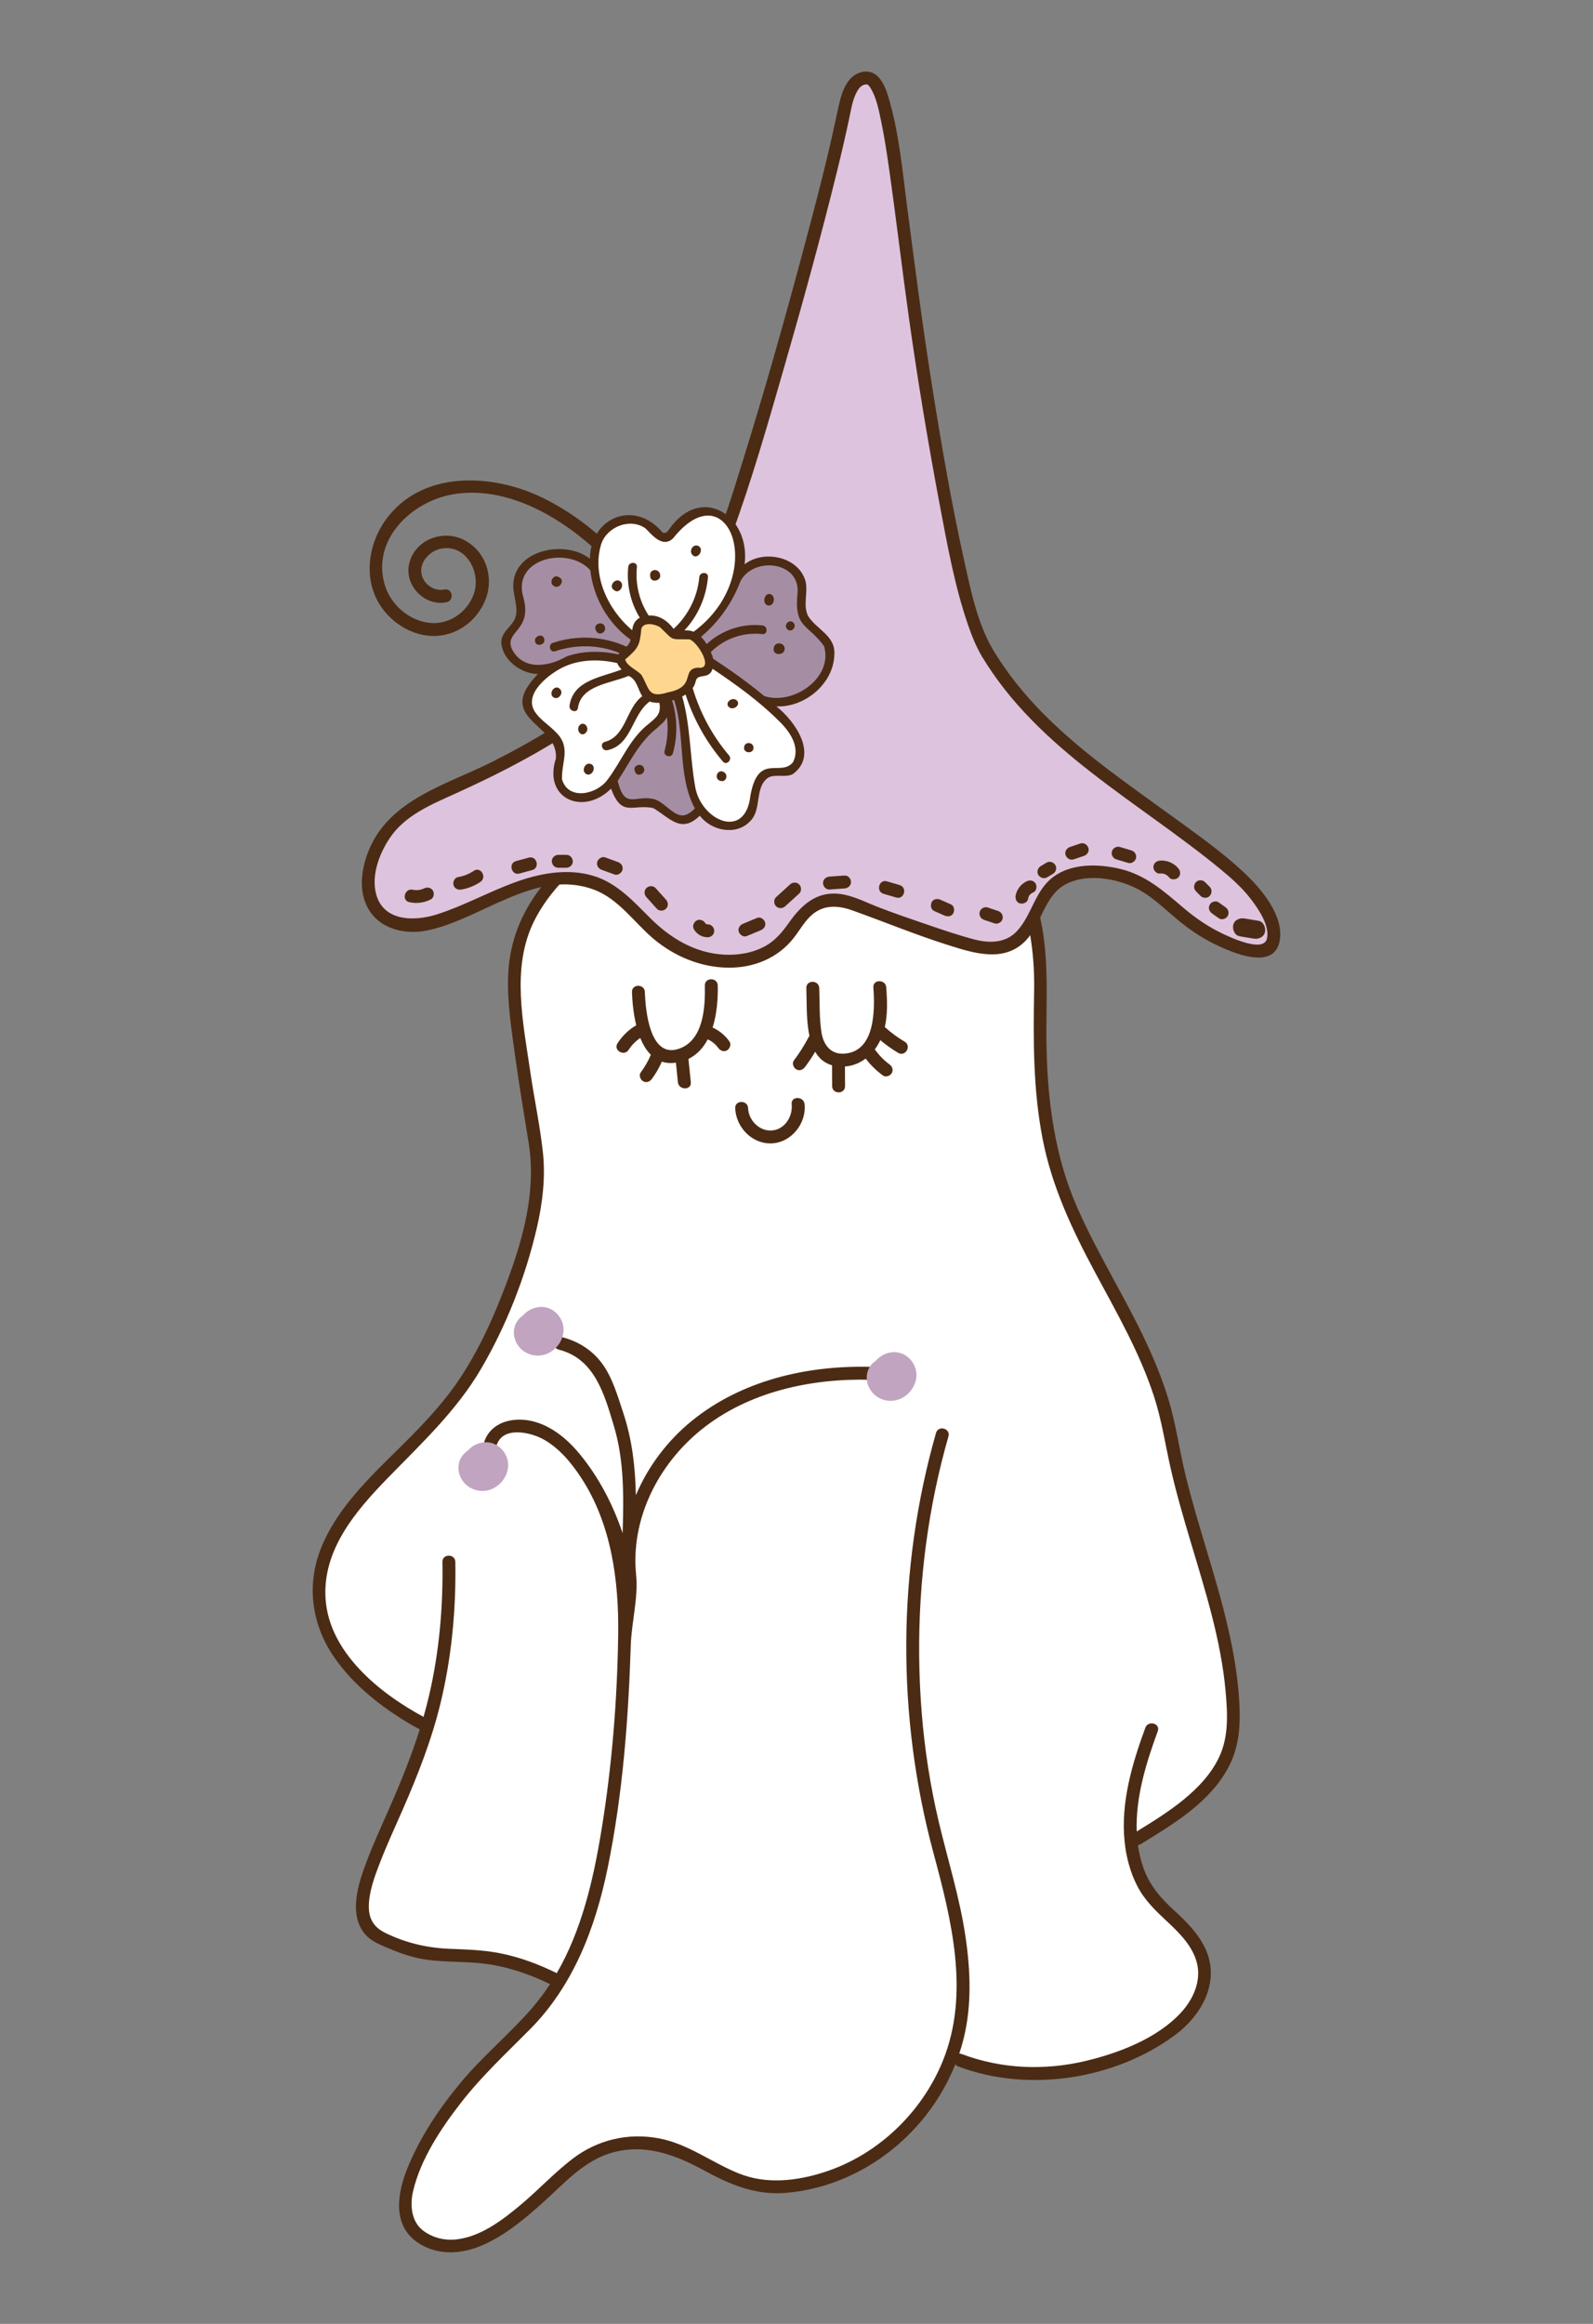 <?xml version="1.0" encoding="UTF-8"?>
<svg id="a" data-name="Lag 1" xmlns="http://www.w3.org/2000/svg" width="12in" height="17.5in" viewBox="0 0 864 1260">
  <rect x="0" y="0" width="864" height="1260" fill="#808080" stroke="none"/>
  <path d="m651.003,842.899c-4.068-13.603-8.201-27.197-11.599-40.987-3.234-13.127-5.001-26.572-8.755-39.569-7.044-24.393-19.314-46.64-31.335-68.847-12.454-23.007-24.312-46.19-29.922-71.935-5.833-26.77-6.373-54.306-5.57-81.585,1.073-36.417-8.005-74.659-37.474-98.529-28.416-23.017-67.347-27.173-102.569-23.742-29.418,2.865-57.92,13.305-83.172,28.544-10.841,6.542-21.076,14.101-30.393,22.682-8.812,8.116-16.997,17.212-22.562,27.902-13.078,25.121-7.263,54.51-3.475,81.207,2.098,14.783,4.989,29.469,6.988,44.258,1.898,14.039.392,28.297-2.743,42.046-3.181,13.951-7.917,27.576-13.152,40.877-4.962,12.608-10.68,24.941-17.619,36.591-6.793,11.404-14.873,21.781-23.904,31.493-9.008,9.687-18.658,18.747-27.81,28.295-17.462,18.218-35.024,40.333-32.181,67.185,2.008,18.967,14.725,34.841,28.74,46.858,9.034,7.746,19.091,14.461,29.693,19.874.158.08.228.204.244.335.005.026,0,.055,0,.082-.002.028-.001.054-.008.081-.004.023.001.042-.006.066-.599,1.978-1.227,3.946-1.884,5.906-5.184,15.477-12.046,30.303-18.289,45.363-1.545,3.728-3.052,7.472-4.482,11.245-.647,1.708-1.256,3.423-1.989,5.097-.651,1.488-1.316,2.971-1.974,4.456-2.713,6.126-5.427,12.409-6.531,19.061-1.07,6.443-.15,13.069,4.039,18.271,4.164,5.17,10.067,8.471,16.314,10.468,6.322,2.021,12.958,2.858,19.549,3.411,3.703.311,7.425.408,11.134.648,3.858.25,7.712.561,11.555.975,15.11,1.629,30.219,4.92,43.713,12.131.13-.215.267-.426.396-.641.331-.552,1.195-.049.863.505-2.408,4.019-5.007,7.919-7.822,11.665-5.94,7.906-12.901,14.657-19.993,21.501-6.893,6.652-13.583,13.521-19.905,20.719-12.809,14.585-24.27,30.69-31.811,48.665-3.308,7.886-6.29,16.218-4.523,24.874.794,3.888,2.554,7.593,5.517,10.293,2.618,2.386,6.013,4.169,9.361,5.278,13.282,4.4,27.009-2.458,37.767-9.875,11.663-8.039,21.681-18.082,32.174-27.524,5.737-5.162,11.8-9.847,18.929-12.947,8.134-3.536,17.033-4.942,25.866-4.188,8.7.743,16.934,3.484,24.741,7.306,7.336,3.591,14.29,7.93,21.744,11.286,8.038,3.618,16.384,5.545,25.221,5.19,8.34-.335,16.62-1.774,24.597-4.226,15.627-4.804,29.957-13.475,41.744-24.773,11.599-11.119,20.717-24.752,26.497-39.745-.174-.298-.029-.735.301-.771.031-.082.065-.163.096-.245.224-.598,1.19-.338.964.266-.035.094-.074.187-.109.28,1.554.587,3.118,1.144,4.698,1.655,7.675,2.481,15.63,4.071,23.651,4.888,8.158.83,16.393.876,24.566.229,8.25-.654,16.443-2.022,24.461-4.069,7.912-2.02,15.665-4.7,23.096-8.09,7.208-3.288,14.418-7.149,20.571-12.182,6.404-5.238,11.805-11.972,14.31-19.948,1.186-3.778,1.651-7.759,1.162-11.698-.451-3.639-1.715-7.139-3.461-10.351-3.663-6.737-9.217-12.267-14.827-17.396-3.022-2.764-6.128-5.391-8.761-8.547-2.577-3.089-4.78-6.479-6.572-10.079-3.624-7.278-5.563-15.271-6.263-23.347-.054-.625.886-.631.987-.044,8.415-5.166,16.879-10.286,24.826-16.161,8.589-6.349,16.807-13.674,22.528-22.791,2.759-4.396,4.879-9.187,6.086-14.243,1.432-5.996,1.31-12.141,1.054-18.26-1.18-28.295-9.243-55.714-17.305-82.673Z" fill="#fff"/>
  <g>
    <path d="m386.502,557.128c2.353-7.436,2.933-15.807,2.797-22.791-.088-4.499-7.088-4.514-7,0,.233,11.881-.676,30.177-14.611,34.471-15.323,4.722-17.607-21.18-17.926-30.938-.146-4.493-7.147-4.513-7,0,.163,5.01.751,11.667,2.32,18.037-4.133,2.388-7.57,5.738-10.162,9.765-2.445,3.8,3.612,7.313,6.044,3.533,1.671-2.598,3.802-4.727,6.307-6.419,1.432,3.543,3.3,6.715,5.723,9.106-1.405,3.41-3.265,6.58-5.469,9.552-1.135,1.53-.24,3.893,1.256,4.789,1.77,1.06,3.669.255,4.789-1.256,2.169-2.924,3.945-6.051,5.401-9.353,2.229.734,4.758.961,7.625.553.36,3.529.72,7.058,1.08,10.588.453,4.438,7.458,4.485,7,0-.429-4.208-.859-8.416-1.288-12.624,4.692-2.279,8.065-6.065,10.467-10.609,2.25.998,4.302,2.688,5.724,4.674,1.099,1.535,3.05,2.272,4.789,1.256,1.517-.887,2.362-3.243,1.256-4.789-2.413-3.372-5.427-5.835-9.121-7.546Z" fill="#4c2b14"/>
    <path d="m666.382,958.017c5.475-10.451,6.417-21.488,5.888-33.092-.641-14.057-2.95-28.014-6.081-41.717-6.473-28.325-16.489-55.685-23.317-83.916-3.28-13.56-5.108-27.399-9.191-40.765-3.713-12.155-8.681-23.902-14.236-35.321-11.392-23.416-25.236-45.585-35.618-69.501-11.662-26.865-15.557-56.197-16.218-85.272-.535-23.53,1.799-46.913-3.287-70.124-3.737-17.057-10.958-33.3-22.123-46.801-22.45-27.149-57.829-37.852-91.981-38.79-29.795-.818-57.901,4.846-85.221,16.565-22.015,9.444-42.634,22.444-59.978,39.029-17.447,16.684-28.552,36.351-29.416,60.865-.518,14.695,1.886,29.443,3.877,43.958,2.15,15.675,4.812,31.248,7.303,46.869,4.759,29.845-5.597,60.134-16.702,87.465-5.478,13.481-11.985,26.591-19.921,38.803-7.655,11.78-17.059,22.169-26.888,32.159-18.348,18.647-39.955,36.953-49.558,62.016-7.59,19.809-4.392,40.97,7.615,58.224,9.573,13.756,22.837,24.738,36.953,33.592,3.059,1.919,6.184,3.735,9.374,5.429-4.601,14.602-10.374,28.797-16.56,42.857-4.279,9.725-8.733,19.401-12.466,29.354-2.794,7.451-5.444,15.388-5.583,23.428-.107,6.198,1.686,12.459,6.33,16.781,2.738,2.548,6.242,4.07,9.634,5.524,5.956,2.554,11.953,4.889,18.325,6.186,11.662,2.373,23.567,1.394,35.317,2.861,12.452,1.554,24.428,5.609,35.666,11.105-2.922,4.478-6.142,8.799-9.705,12.927-12.068,13.981-26.43,25.756-38.329,39.97-11.856,14.162-22.236,29.6-29.249,46.75-5.386,13.17-8.482,30.609,5.036,40.123,10.62,7.474,23.624,6.877,35.158,1.967,12.864-5.476,23.829-14.827,34.107-24.112,10.694-9.662,20.803-21.087,34.891-25.708,18.204-5.971,35.281.19,51.307,8.905,14.497,7.883,28.095,13.777,44.953,12.326,30.512-2.626,58.349-19.161,76.762-43.4,6.091-8.019,11.132-16.874,14.88-26.239.376.464.877.86,1.547,1.113,37.898,14.339,84.796,7.213,117.421-16.848,14.695-10.838,25.009-29.17,16.62-47.114-3.767-8.057-10.283-14.583-16.767-20.503-7.473-6.822-13.56-13.799-16.914-23.543-1.356-3.94-2.279-7.942-2.848-11.979.482-.046.985-.204,1.495-.518,17.781-10.935,37.678-22.759,47.701-41.889Zm-45.184-21.241c-7.125,19.403-13.362,40.47-11.278,61.373.845,8.481,2.969,16.773,6.877,24.377,4.147,8.07,10.295,13.767,16.826,19.867,6.468,6.04,13.264,13.005,15.535,21.836,2.491,9.689-1.874,19.533-8.331,26.674-12.817,14.175-33.982,22.279-52.161,26.57-22.298,5.263-45.646,4.316-67.13-3.813-.447-.169-.861-.227-1.25-.224.88-2.63,1.66-5.294,2.331-7.984,4.561-18.29,3.743-37.402.967-55.904-3.143-20.949-9.511-41.086-14.393-61.641-4.637-19.524-7.695-39.406-9.292-59.407-3.239-40.546-.821-81.643,7.52-121.465,1.989-9.494,4.334-18.905,6.996-28.232,1.238-4.34-5.514-6.192-6.75-1.861-21.093,73.91-21.408,153.352-1.44,227.502,9.799,36.387,19.939,76.401,5.177,112.877-11.345,28.031-35.275,51.01-64.13,60.339-15.019,4.856-31.49,6.797-46.445.814-14.785-5.915-27.434-16.025-43.385-19.061-16.665-3.172-33.287.701-46.789,10.99-9.892,7.537-18.426,16.783-27.942,24.78-9.914,8.33-21.91,17.572-35.234,19.014-6.392.692-12.883-.904-18.036-4.817-6.36-4.83-7.116-13.775-5.453-21.055,3.984-17.433,15.129-34.206,25.948-48.135,11.337-14.597,24.698-26.966,37.647-40.049,23.573-23.816,35.413-55.191,42.024-87.476,8.135-39.73,11.232-80.451,12.521-120.921.364-11.437,4.112-25.896,2.908-37.568-3.136-30.399,11.793-59.965,35.191-78.894,25.61-20.72,59.62-28.031,91.929-27.184,4.506.118,4.503-6.882,0-7-34.283-.899-69.815,7.276-96.879,29.234-13.155,10.673-23.816,24.723-30.396,40.376-.324-15.177-1.974-30.09-6.91-44.885-3.058-9.166-5.872-19.308-11.823-27.085-5.278-6.897-12.782-11.587-21.168-13.703-4.369-1.102-6.233,5.647-1.861,6.75,19.405,4.897,24.671,24.174,29.795,41.213,5.69,18.92,5.382,38.395,4.791,57.942-.005.155.019.292.03.437-5.244-15.615-12.979-30.464-23.314-43.004-6.931-8.411-16.146-16.057-27.13-18.125-9.662-1.819-20.565.899-24.41,10.781-1.634,4.201,5.131,6.02,6.75,1.861,3.788-9.735,18.507-6.197,25.206-2.439,8.637,4.846,15.174,12.811,20.507,20.994,16.204,24.862,20.34,55.438,19.947,84.569-.482,35.697-3.383,71.717-9.178,106.946-4.37,26.566-10.651,53.566-24.129,76.865-9.709-4.781-19.877-8.606-30.511-10.739-9.226-1.85-18.49-2.083-27.859-2.47-12.24-.505-23.741-3.247-34.771-8.681-6.196-3.053-8.916-7.735-8.797-14.6.135-7.811,3.04-15.591,5.8-22.798,3.817-9.969,8.329-19.661,12.604-29.438,8.174-18.694,15.627-37.656,20.446-57.516,6.087-25.088,8.497-50.943,8.067-76.728-.075-4.5-7.075-4.514-7,0,.405,24.31-1.704,48.612-7.212,72.317-.914,3.935-1.933,7.834-3.04,11.703-24.126-12.995-51.133-35.013-53.119-63.862-1.829-26.555,16.281-47.698,33.635-65.546,18.297-18.818,37.282-36.437,50.689-59.298,13.692-23.348,24.104-49.948,30.223-76.303,3.127-13.469,4.815-27.485,3.298-41.288-1.6-14.556-4.727-29.014-6.828-43.514-3.797-26.196-10.37-56.074,1.782-81.045,10.349-21.265,30.794-37.578,50.489-49.813,24.488-15.212,52.593-26.142,81.381-29.243,34.53-3.72,72.81-.491,101.313,21.31,29.262,22.381,38.944,59.451,38.31,94.824-.483,26.92-.564,53.734,4.582,80.29,5.031,25.959,16.062,49.356,28.483,72.501,11.757,21.909,24.272,43.59,31.985,67.35,4.117,12.684,6.031,25.711,8.958,38.676,3.055,13.531,6.953,26.853,10.919,40.14,7.902,26.479,16.419,53.18,18.907,80.841,1.086,12.078,1.81,24.584-3.505,35.83-4.369,9.244-11.542,16.719-19.382,23.127-7.895,6.452-16.623,11.83-25.299,17.162-.702-18.468,5.167-37.361,11.414-54.372,1.555-4.235-5.208-6.062-6.75-1.861Z" fill="#4c2b14"/>
    <path d="m429.386,598.67c.683,6.477-3.611,13.669-10.63,14.255-6.856.573-12.756-5.456-13.001-12.076-.166-4.491-7.167-4.513-7,0,.385,10.4,9.255,19.662,20.001,19.076,10.575-.576,18.717-10.943,17.63-21.255-.468-4.434-7.473-4.482-7,0Z" fill="#4c2b14"/>
    <path d="m490.691,564.812c-3.722-2.196-7.177-4.711-10.383-7.609-.136-.124-.279-.214-.421-.311,1.603-6.974,1.318-14.379.806-21.521-.321-4.467-7.323-4.502-7,0,.855,11.921,1.118,34.805-15.811,35.91-7.47.488-11.359-4.954-12.387-11.773-1.172-7.777-.855-15.947-1.159-23.794-.174-4.49-7.175-4.512-7,0,.276,7.129-.179,17.372,1.707,26.029-.209.224-.406.477-.571.791-2.3,4.363-4.93,8.509-7.898,12.448-1.146,1.521-.231,3.898,1.256,4.789,1.78,1.066,3.657.246,4.789-1.256,1.999-2.654,3.832-5.41,5.527-8.254,2.018,3.499,4.933,6.142,9.132,7.337.02,3.767.041,7.535.061,11.302.024,4.503,7.024,4.513,7,0-.019-3.551-.038-7.103-.057-10.654,4.18-.291,7.993-1.869,11.219-4.301,2.666,3.496,5.778,6.531,9.361,9.174,1.522,1.123,3.906.253,4.789-1.256,1.04-1.779.271-3.663-1.256-4.789-3.062-2.258-5.726-5.03-7.924-8.128.762-1.011,1.463-2.073,2.081-3.186.328-.591.633-1.189.919-1.792,3.04,2.552,6.267,4.869,9.69,6.888,3.888,2.294,7.414-3.754,3.533-6.044Z" fill="#4c2b14"/>
  </g>
  <g>
    <path d="m685.535,488.838c-3.753-5.843-8.818-11.514-15.485-17.338-11.204-9.787-23.455-18.667-35.304-27.254-3.031-2.196-6.072-4.385-9.115-6.574-21.203-15.256-43.127-31.031-61.737-49.926-10.849-11.014-19.947-22.621-27.043-34.498,0,0-.002-.003-.003-.004-3.612-6.119-6.041-12.901-7.753-18.127-3.22-9.826-5.624-19.869-7.55-28.398-7.191-31.838-12.701-64.396-17.584-94.839-5.2-32.413-9.519-65.755-13.328-95.172-.455-3.511-.89-7.036-1.325-10.569-1.975-16.02-4.016-32.584-8.076-48.387l-.029-.113c-1.19-4.632-2.54-9.882-5.616-13.809-1.553-1.981-3.696-3.072-6.037-3.072-2.741,0-5.553,1.502-7.521,4.017-3.28,4.188-4.517,9.948-5.42,14.154-1.699,7.919-3.523,16.347-5.504,24.671-4.393,18.46-9.287,36.882-14.336,55.702-10.782,40.193-21.103,76.107-31.55,109.794l-.831,2.681c-6.49,20.946-13.202,42.606-23.019,62.412-7.509,15.15-17.953,29.689-31.043,43.216-19.491,20.14-44.098,37.562-77.437,54.827-6.603,3.419-13.417,6.762-20.833,10.218-2.437,1.136-4.893,2.236-7.349,3.337-4.944,2.215-10.057,4.506-14.946,7.07-8.004,4.199-13.754,8.357-18.095,13.087-3.354,3.653-6.239,8.029-8.577,13.007-3.075,6.547-7.524,19.198-2.78,30.368,5.56,13.086,20.944,15.77,32.874,12.727,10.028-2.555,19.588-6.864,28.834-11.032,4.613-2.079,9.384-4.229,14.131-6.123,12.655-5.047,29.219-10.175,45.129-4.989,10.035,3.271,17.501,10.859,24.722,18.199,2.449,2.489,4.982,5.064,7.578,7.432,11.436,10.434,25.574,16.493,39.811,17.063.688.027,1.371.041,2.051.041,13.919,0,26.216-5.747,33.975-15.952.935-1.229,1.832-2.517,2.7-3.762,2.136-3.061,4.344-6.227,7.194-8.646,7.057-5.983,15.22-5.226,20.824-3.538,3.22.971,6.389,2.325,9.453,3.635.748.319,1.496.64,2.246.954,3.212,1.349,6.535,2.54,9.748,3.691l1.98.712c8.029,2.897,17.546,6.284,27.256,9.437,1.141.37,2.31.761,3.5,1.159,13.29,4.444,29.827,9.976,41.016-2.215,3.526-3.841,5.851-8.616,8.1-13.235,3.155-6.483,6.137-12.607,12.155-16.385,5.058-3.173,11.875-4.554,20.266-4.104,7.314.39,14.309,2.068,20.228,4.854,7.154,3.369,13.271,8.678,19.185,13.812l.333.288c5.45,4.731,12.05,10.143,19.678,14.411,7.575,4.238,15.324,7.234,23.031,8.905,3.261.705,7.014,1.154,10.111-.878,2.076-1.363,3.432-3.736,3.816-6.682.959-7.326-3.362-15.072-6.697-20.261Z" fill="#ddc3dd"/>
    <path d="m674.293,472.696c-11.082-10.343-23.649-19.281-35.885-28.189-24.7-17.983-50.223-35.218-71.904-56.909-10.666-10.671-20.16-22.365-27.938-35.309-8.397-14.302-11.893-31.643-15.463-47.632-7.142-31.986-12.665-64.41-17.795-96.77-5.035-31.758-9.115-63.645-13.271-95.526-2.479-19.012-4.25-38.668-9.454-57.186-1.297-4.614-2.866-9.976-6.286-13.525-4.555-4.728-11.597-3.154-15.584,1.63-3.299,3.958-4.736,9.271-5.84,14.199-1.812,8.088-3.484,16.203-5.391,24.271-4.371,18.491-9.254,36.867-14.166,55.221-10.059,37.585-20.678,75.046-32.22,112.205-6.778,21.823-13.501,44.189-23.786,64.682-23.09,46.011-67.514,76.584-112.312,99.176-24.56,12.386-55.625,20.24-66.97,47.979-3.854,9.422-5.645,20.825-1.022,30.316,5.869,12.052,19.975,15.674,32.314,13.239,29.597-5.841,59.018-33.886,90.604-22.28,13.505,4.962,21.876,17.72,32.487,26.696,11.257,9.522,25.668,15.53,40.512,15.688,13.856.148,27.035-5.156,35.617-16.192,3.266-4.199,5.893-9.093,9.979-12.588,6.443-5.51,14.208-4.982,21.768-2.281,17.161,6.131,33.953,13.089,51.361,18.613,14.198,4.505,31.112,10.152,42.926-2.489,8.316-8.898,9.908-23.938,21.093-30.101,12.285-6.769,30.461-3.106,41.887,3.812,6.808,4.122,12.535,9.691,18.604,14.778,6.295,5.275,13.041,9.96,20.432,13.575,9.262,4.53,32.703,15.061,35.523-1.987,2.286-13.818-10.583-28.492-19.821-37.115Zm12.875,36.156c-1.787,7.945-19.789-.591-24.263-2.725-7.646-3.647-14.575-8.403-21.014-13.885-10.566-8.995-20.59-17.897-34.456-21.156-11.722-2.755-26.26-3.133-36.328,4.495-9.854,7.466-11.404,20.457-19.483,29.204-6.115,6.62-14.941,6.732-23.139,4.583-8.782-2.302-17.432-5.268-26.017-8.206-8.81-3.015-17.665-6.026-26.343-9.404-6.796-2.646-13.35-6.174-20.686-7.08-12.527-1.546-20.805,6.065-27.495,15.537-3.547,5.022-7.283,9.622-12.742,12.673-6.843,3.825-14.904,5.155-22.667,4.708-15.708-.905-28.984-8.958-39.87-19.81-9.184-9.155-18.105-19.128-30.966-22.943-14.084-4.178-28.968-1.353-42.457,3.566-14.307,5.218-27.711,12.73-42.237,17.364-12.331,3.934-29.355,3.898-33.11-11.406-2.494-10.163,1.916-21.59,7.497-29.969,8.183-12.283,22.45-18.174,35.411-24.028,50.264-22.702,100.055-51.95,130.698-99.268,8.117-12.533,13.919-26.321,19.073-40.29,11.151-30.223,19.992-61.34,28.905-92.277,10.175-35.317,19.94-70.794,28.716-106.487,2.227-9.054,4.327-18.14,6.272-27.259,1.069-5.014,1.805-10.465,4.284-15.021,1.246-2.29,2.732-3.984,5.435-4.029.06.021.319.09.589.295.027.04.724.686,1.002,1.06,0,.001.881,1.437,1.192,2.033,2.586,4.952,3.722,10.805,4.863,16.222,1.87,8.876,3.206,17.865,4.483,26.843,3.8,26.725,6.928,53.542,10.683,80.273,4.785,34.061,10.421,67.996,16.801,101.794,4.077,21.596,8.042,43.611,15.199,64.45,2.022,5.886,4.364,11.733,7.521,17.111,30.693,51.079,84.959,78.799,129.631,115.602,5.956,4.906,11.775,10.105,16.462,16.275,3.983,5.244,10.129,14.147,8.553,21.154Zm-452.35-25.917c.902,1.543.444,3.962-1.255,4.789-3.689,1.795-7.522,2.288-11.54,1.433-4.411-.939-2.533-7.685,1.861-6.75,2.076.442,4.232.203,6.145-.728,1.706-.83,3.774-.479,4.789,1.256Zm25.721-4.751c-3.092,2.072-6.597,3.493-10.266,4.125-1.87.322-3.764-.473-4.306-2.445-.465-1.694.581-3.984,2.445-4.305,3.161-.544,5.931-1.634,8.594-3.419,3.756-2.517,7.256,3.549,3.533,6.044Zm28.118-6.438c-2.306.627-4.611,1.253-6.917,1.88-4.36,1.185-6.203-5.57-1.861-6.75,2.306-.627,4.611-1.254,6.917-1.88,4.36-1.185,6.203,5.57,1.861,6.75Zm22.025-4.757c.084,1.89-1.669,3.5-3.5,3.5h-4.401c-1.962,0-3.415-1.604-3.5-3.5-.084-1.89,1.669-3.5,3.5-3.5h4.401c1.962,0,3.415,1.604,3.5,3.5Zm26.909,4.703c-.472,1.719-2.529,3.091-4.306,2.445-2.305-.838-4.61-1.677-6.916-2.515-1.783-.648-2.979-2.358-2.444-4.305.472-1.719,2.529-3.091,4.305-2.444,2.305.838,4.61,1.676,6.916,2.515,1.783.648,2.979,2.358,2.444,4.305Zm23.619,16.084c1.268,1.409,1.397,3.552,0,4.95-1.287,1.287-3.685,1.406-4.95,0-1.886-2.095-3.772-4.191-5.658-6.287-1.268-1.409-1.397-3.552,0-4.95,1.287-1.287,3.685-1.406,4.95,0,1.886,2.096,3.772,4.191,5.658,6.287Zm26.171,16.905c.085,1.902-1.67,3.483-3.5,3.5-3.061.028-5.873-1.596-7.452-4.202-1.016-1.675-.317-3.775,1.255-4.789,1.606-1.036,3.84-.31,4.789,1.256.049.075.082.127.105.166.054.058.104.119.16.174.035.031.05.045.076.068.093.06.184.123.281.176.032.016.043.022.069.035.109.035.218.073.329.101.015.003.019.004.033.007.118.005.236.012.354.007,1.962-.018,3.416,1.618,3.5,3.5Zm27.583-4.566c.545,1.985-.7,3.581-2.444,4.305-2.516,1.044-5.032,2.089-7.549,3.133-1.756.729-3.852-.796-4.305-2.444-.545-1.985.7-3.581,2.445-4.305,2.516-1.045,5.032-2.089,7.548-3.134,1.757-.729,3.853.796,4.306,2.445Zm18.482-20.581c1.293,1.293,1.398,3.676,0,4.95-2.521,2.298-5.043,4.595-7.565,6.893-1.401,1.277-3.559,1.391-4.95,0-1.292-1.293-1.397-3.676,0-4.95,2.522-2.297,5.043-4.595,7.565-6.893,1.401-1.277,3.559-1.391,4.95,0Zm28.114-1.329c0,1.988-1.614,3.365-3.5,3.5-2.725.195-5.451.39-8.176.585-1.896.136-3.5-1.71-3.5-3.5,0-1.988,1.614-3.365,3.5-3.5,2.725-.195,5.451-.39,8.176-.585,1.896-.136,3.5,1.71,3.5,3.5Zm24.521,8.423c-2.292-.674-4.583-1.349-6.875-2.023-4.319-1.271-2.47-8.024,1.861-6.75,2.292.675,4.583,1.349,6.875,2.023,4.319,1.271,2.47,8.024-1.861,6.75Zm30.962,8.532c-.95,1.797-3.12,1.997-4.789,1.256-1.886-.838-3.772-1.677-5.658-2.515-1.786-.794-2.06-3.266-1.255-4.789.949-1.797,3.12-1.998,4.789-1.256,1.886.838,3.772,1.677,5.658,2.515,1.786.794,2.06,3.266,1.256,4.789Zm26.715,3.063c-.404,1.773-2.568,3.027-4.305,2.445-1.885-.632-3.77-1.265-5.655-1.897-1.86-.624-2.885-2.371-2.444-4.305.404-1.773,2.568-3.027,4.305-2.445,1.885.632,3.77,1.265,5.655,1.897,1.86.624,2.885,2.371,2.444,4.305Zm17.931-19.148c.879,1.502.472,4.021-1.256,4.789-.298.133-.59.271-.871.437-.042.024-.291.2-.43.293-.121.119-.398.371-.391.363-.1.102-.193.212-.287.32-.033.062-.215.321-.255.386-.108.181-.205.37-.297.56-.023.078-.088.264-.124.387-.074.262-.127.525-.177.793-.355,1.925-2.589,2.835-4.306,2.445-1.952-.445-2.775-2.511-2.444-4.306.607-3.293,2.981-6.361,6.048-7.724,1.734-.771,3.748-.524,4.789,1.256Zm10.679-10.08c1.033,1.602.314,3.847-1.255,4.789-1.048.629-2.096,1.258-3.144,1.886-1.68,1.008-3.771.323-4.789-1.256-1.033-1.602-.314-3.847,1.255-4.789l3.144-1.886c1.68-1.008,3.771-.323,4.789,1.256Zm17.956-9.223c.604,1.865-.711,3.728-2.444,4.305-1.886.629-3.772,1.257-5.658,1.886-1.86.62-3.747-.718-4.306-2.445-.604-1.865.711-3.728,2.445-4.305,1.886-.629,3.772-1.258,5.658-1.886,1.86-.62,3.747.718,4.305,2.445Zm25.776,5.633c-.493,1.792-2.496,2.987-4.306,2.444-2.096-.628-4.191-1.257-6.287-1.886-1.817-.545-2.957-2.442-2.445-4.305.493-1.792,2.496-2.987,4.306-2.444,2.096.628,4.191,1.257,6.287,1.886,1.817.545,2.956,2.442,2.444,4.305Zm22.981,5.403c1.205,1.465,1.445,3.504,0,4.95-1.245,1.245-3.748,1.461-4.95,0-1.394-1.695-2.933-2.321-5.062-2.129-1.894.171-3.5-1.739-3.5-3.5,0-2.013,1.618-3.33,3.5-3.5,3.729-.336,7.632,1.286,10.011,4.179Zm17.024,14.961c-1.275,1.389-3.659,1.302-4.95,0-.835-.842-1.67-1.683-2.504-2.525-1.378-1.389-1.287-3.548,0-4.95,1.275-1.389,3.658-1.302,4.95,0l2.505,2.525c1.378,1.389,1.287,3.548,0,4.95Zm9.77,10.883c-.829,1.569-3.292,2.321-4.789,1.256l-3.691-2.628c-1.597-1.137-2.208-2.986-1.255-4.789.829-1.569,3.292-2.321,4.789-1.256,1.23.876,2.461,1.752,3.691,2.628,1.597,1.137,2.208,2.986,1.256,4.789Zm9.161,1.351c2.515.419,5.029.838,7.544,1.257,2.759.46,4.042,3.736,3.492,6.151-.642,2.819-3.581,3.92-6.15,3.492-2.515-.419-5.029-.838-7.544-1.258-2.759-.46-4.042-3.736-3.492-6.15.643-2.82,3.581-3.921,6.151-3.492Z" fill="#4c2b14"/>
    <path d="m293.893,426.054c-.034-.025-.068-.05-.103-.076.048.037.104.077.103.076Z" fill="#fed690"/>
    <path d="m298.095,428.467c-.018-.007-.036-.014-.055-.021.08.033.177.071.055.021Z" fill="#fed690"/>
    <path d="m297.976,428.419c.022.009.043.018.065.026,0,0-.001,0-.002,0-.02-.008-.036-.015-.063-.025Z" fill="#fed690"/>
    <path d="m293.75,425.95c.013.009.026.019.04.029-.002,0-.003-.002-.005-.003-.015-.011-.016-.012-.035-.025Z" fill="#fed690"/>
    <path d="m341.024,433.335c-.01-.013-.013-.014-.022-.025-.009-.006-.018-.013-.026-.019.014.015.036.028.048.044Z" fill="#fed690"/>
    <path d="m340.951,433.274c.008.006.016.011.024.017-.042-.044-.09-.086-.141-.127.026.033.063.072.116.11Z" fill="#fed690"/>
    <path d="m293.79,425.979c.034.025.069.05.103.076,0,0-.032-.024-.107-.079.002.001.003.002.005.003Z" fill="#fed690"/>
    <path d="m298.04,428.445c.018.007.036.014.055.021-.015-.006-.035-.014-.056-.022,0,0,.001,0,.002,0Z" fill="#fed690"/>
    <path d="m340.835,433.164c.051.041.099.083.141.127.009.006.018.013.026.019-.195-.238-.229-.224-.167-.146Z" fill="#fed690"/>
    <path d="m361.376,353c-10.022-22.865-24.668-43.816-43.963-59.811-19.434-16.11-45.362-29.459-71.303-25.247-22.628,3.674-44.721,24.437-37.429,49.153,3.205,10.862,13.441,19.721,24.83,20.665,10.351.858,19.756-5.808,23.366-15.404,4.252-11.303-3.549-27.205-17.29-24.958-6.106.998-12.107,7.005-11.015,13.537.959,5.736,6.775,9.865,12.432,8.686,4.423-.922,5.607,5.979,1.203,6.897-11.782,2.455-22.929-8.978-20.326-20.709,2.97-13.385,18.661-19.039,30.192-12.85,11.663,6.26,15.999,20.377,11.132,32.419-4.742,11.731-16.162,19.889-28.941,19.44-13.415-.472-26.037-10.013-31.054-22.304-5.448-13.346-2.368-28.964,5.859-40.488,19.541-27.373,58.137-25.385,85.258-12.114,33.511,16.398,58.601,46.372,73.417,80.176,1.809,4.128-4.553,7.048-6.365,2.912h0Z" fill="#4c2b14"/>
    <path d="m300.4,360.101c10.693-6.001,23.504-6.957,35.319-4.135.611-1.406,1.966-2.269,3.151-3.149,2.287-1.695,4.2-4.096,4.708-6.959-1.502.764-2.701-1.227-3.822-1.967-10.302-8.97-17.645-21.601-18.651-35.367-2.666-2.067-5.389-4.208-8.591-5.461.017.007.04.016.086.035-9.414-4.204-21.413-1.243-28.122,6.479-6.676,8.357,3.01,19.932-2.556,28.855-2.004,3.574-6.873,6.072-6.316,10.674,1.89,8.112,10.725,13.944,18.944,12.558,1.987-.273,3.977-.815,5.851-1.562Z" fill="#a58ea4"/>
    <path d="m284.416,309.652s.004-.005.008-.009c0,0,.001-.002.002-.002-.003.004-.006.008-.009.012Z" fill="#fed690"/>
    <path d="m284.427,309.638s-.001.002-.002.003c.018-.022.035-.044.052-.065-.018.021-.038.046-.05.062Z" fill="#fed690"/>
    <path d="m352.159,376.144c-.017-.014-.019-.016-.031-.026-.002-.002-.003-.003-.006-.004.012.01.025.02.037.031Z" fill="#fed690"/>
    <path d="m323.947,309.944c1.462,13.513,9.418,25.525,19.898,33.878-.581-13.5,16.558-10.101,21.31-1.517,3.407,1.914,7.766-.882,11.213,1.382,14.611-12.218,29.542-33.198,21.814-52.872-1.384-3.489-4.266-7.708-6.925-9.667-.719-.612-2.529-1.597-2.909-1.734-7.07-2.668-15.224,1.218-20.084,6.456-6.438,10.709-10.365,7.682-17.511-.167-6.396-4.691-15.986-3.035-21.483,2.325-5.68,5.653-6.246,14.371-5.324,21.916Z" fill="#fff"/>
    <path d="m294.694,361.644c-.029.004-.051.006-.07.009-.004,0-.008.001-.012.002.028-.004.055-.007.083-.01Z" fill="#fed690"/>
    <polygon points="374.793 345.89 374.795 345.891 374.803 345.894 374.793 345.89" fill="#fed690"/>
    <path d="m352.49,376.365c5.923,2.596,13.369-.557,18.552-3.716,5.545-4.631-.071-10.44,10.487-9.662,5.661-2.733-2.939-15.787-6.825-17.131-1.441-.604-3.025-.486-4.542-.318-9.02,1.836-8.275-7.418-16.258-7.965-1.017-.128-2.049-.148-3.067-.023-1.708.062-4.147,1.601-4.097,3.638.533,13.84-11.292,13.804-8.012,17.939,4.392,5.18,10.218,6.955,11.539,14.396.172.473.887,1.652.958,1.693.255.31.537.6.847.856.086.076.29.212.418.294Z" fill="#fed690"/>
    <path d="m371.95,423.542c-1.377-8.043-1.003-16.261-2.299-24.325-.001-.01-.056-.421-.057-.426-.95-6.989-2.304-13.919-3.953-20.776-1.819.623-3.639,1.149-5.524,1.553.702,8.902-2.42,12.787-9.166,18.092-8.02,7.084-11.671,17.04-17.691,25.57,1.042,3.65,2.301,7.616,5.291,10.147,1.387,1.237,3.752,1.527,5.644,1.022,15.888-5.877,20.739,18.119,33.239,4.12-2.813-4.522-4.48-9.774-5.484-14.978Z" fill="#a58ea4"/>
    <path d="m448.736,353.342c-.385-6.86-7.329-9.617-11.366-14.125-6.859-6.669-2.203-17.087-4.523-24.645-.368-.848-.838-1.65-1.384-2.396-6.923-8.965-21.737-9.143-28.819-.259-6.541,12.027-12.44,24.978-23.97,33.342,3.514,3.333,5.94,7.907,7.254,12.544,4.161,2.721,8.258,5.542,12.303,8.433,6.653,3.664,12.297,11.789,19.745,12.83,14.974,2.423,31.387-10.115,30.759-25.725Z" fill="#a58ea4"/>
    <path d="m406.715,375.869c-6.711-5.183-13.629-10.096-20.699-14.777-1.437,5.477-4.535,4.27-8.713,4.851.234-.223-.167.163-.209.222-.077.073-.291.636-.185.325-.485,4.864-3.446,8.839-8.083,10.537,2.484,10.243,4.287,20.669,5.125,31.18.399,10.181,1.125,20.891,6.913,29.65,4.677,8.068,17.163,12.203,23.821,4.242,5.488-8.8,1.636-26.157,17.072-24.96,2.537.01,5.45.309,7.56-1.32.334-.275.638-.585.914-.917.039-.047.239-.322.04-.046,1.203-1.6,1.74-3.605,2.007-5.554.963-4.119-1.466-10.322-4.645-14.056-5.868-7.365-13.475-13.533-20.919-19.377Z" fill="#fff"/>
    <path d="m338.483,410.322c2.773-4.857,6.161-9.36,10.062-13.368,6.992-5.975,9.771-7.186,9.571-16.979-8.586,1.233-10.051-5.209-12.843-11.433-3.32-3.043-8.025-5.428-9.748-9.868-12.772-3.071-27.597-1.941-37.876,6.936-4.844,3.959-10.931,9.835-10.223,16.22.138.834.356,1.654.671,2.44.025.063.158.369.012.036,8.63,13.998,22.12,13.352,15.702,34.177.005-.027-.036.278-.036.275-.382,2.818.008,5.479,1.717,7.72.009.012.179.233.198.252,12.664,12.963,27.917-4.363,32.794-16.41Z" fill="#fff"/>
    <path d="m284.477,309.576c-.017.022-.035.044-.052.065,0,0-.001.001-.002.002.1-.122.087-.107.054-.068Z" fill="#fed690"/>
    <path d="m346.736,341.229c-.012.086-.026.258,0,0h0Z" fill="#fed690"/>
    <g>
      <path d="m452.517,354.89c.705-10.3-9.653-13.52-14.221-20.889-2.94-5.93.049-12.577-1.382-18.792-3.772-13.601-22.97-17.275-33.055-9.225,3.303-26.378-23.396-43.723-40.764-19.257-.944,1.357-1.787,2.772-3.744,2.015-14.836-17.947-38.927-8.682-39.423,14.183-14.293-11.152-44.134-4.095-41.381,17.351.634,5.3,3.139,11.685-.016,16.6-2.584,4.024-6.936,6.619-6.65,11.97,1.032,9.378,10.924,16.496,19.876,16.591-24.055,24.764,11.28,26.611,9.744,45.754-7.113,22.067,15.034,31.329,29.894,16.41,5.92,15.796,11.522,8.196,22.881,10.512,9.065,5.329,15.06,14.139,25.284,4.139,6.147,8.167,19.611,11.032,27.165,3.124,6.709-6.278,2.268-18.414,9.932-23.749,3.996-2.153,9.142.175,13.332-1.904,13.974-10.2,1.579-28.476-8.905-36.722,15.401.672,31.115-12.351,31.431-28.112Zm-126.381-60.047c3.201-9.325,15.695-14.212,23.954-8.362,3.861,3.845,9.327,10.743,14.972,5.391,30.024-37.639,52.295,20.204,11.155,50.637-1.615-.655-3.26-.784-4.996-.721,7.352-7.886,11.796-18.032,12.764-28.855.27-3.019-4.443-3.001-4.711,0-.964,10.783-6.009,20.717-13.92,28.034-3.232-4.272-7.743-7.601-13.538-7.239-5.104-7.856-7.291-16.949-6.379-26.291.294-3.015-4.419-2.995-4.711,0-.94,9.635,1.273,19.267,6.281,27.505-2.601,1.278-3.861,4.002-4.101,6.79-13.123-11.052-22.108-29.808-16.771-46.888Zm35.973,80.589c-10.989,3.424-9.832-2.323-14.263-9.575-2.347-2.557-7.837-4.694-8.777-8.274,7.019-6.072,7.935-7.384,8.788-16.779,1.386-3.782,7.542-2.383,10.149-.715,7.912,7.54,4.843,6.382,15.827,6.548,4.163.844,14.06,16.785,4.692,15.357-9.5.844-.403,10.428-16.414,13.437Zm-84.487-23.568c-4.198-9.748,11.271-9.714,6.246-27.929-6.371-21.169,24.184-28.114,36.294-14.766,1.673,14.879,9.644,28.981,21.912,37.68-.384,1.298-1.116,2.815-2.304,3.751-12.604-5.677-26.737-6.454-39.89-2.042-2.86.96-1.633,5.511,1.252,4.543,11.43-3.835,23.733-3.591,34.848.956-.224.252-.43.511-.617.776-9.186-2.077-19.224-2.041-28.106,1.101-9.647,5.607-23.581,7.863-29.636-4.069Zm51.794,71.013c-5.779,7.888-21.243,11.329-24.614-.38-.287-9.773,5.223-17.45-3.621-25.815-3.588-3.728-8.411-6.532-11.191-10.985-6.04-9.678,7.806-20.27,15.477-23.958,8.928-4.293,19.71-4.467,29.282-2.21.513,1.295,1.384,2.4,2.377,3.463-10.848,4.285-26.276,5.701-28.221,19.635-.414,2.965,4.125,4.247,4.543,1.252,1.742-12.477,17.934-13.325,27.509-17.431,4.646,2.133,4.856,7.241,7.401,11.037-8.817,6.426-8.676,21.633-20.215,24.728-2.958.659-1.706,5.202,1.252,4.542,13.33-2.741,13.301-19.427,22.981-26.39,1.65.619,3.472.761,5.257.686,1.085,6.1-1.643,7.874-5.809,11.427-10.314,7.969-14.743,20.362-22.407,30.4Zm38.916,18.955c-4.879-1.637-8.082-6.599-13.022-8.38-10.751-3.02-16.275,6.146-20.298-10.026,6.621-10.098,11.558-21.02,21.32-28.643,1.908-1.897,4.359-3.5,5.361-6.015.821,6.097.415,12.272-1.255,18.349-.805,2.928,3.739,4.177,4.543,1.252,2.588-9.418,2.446-19.24-.449-28.554.361-.11.719-.227,1.074-.349,6.202,19.217,1.674,40.805,11.241,58.881-2.28,2.315-5.214,4.592-8.513,3.486Zm54.076-50.99c5.882,5.587,11.925,14.278,7.646,22.491-6.788,8.121-18.777-5.49-23.058,18.024-2.718,24.802-27.349,13.253-30.042-5.372-2.805-16.04-2.441-32.555-6.951-48.373.638-.323,1.244-.649,1.845-1.029,4.278,13.341,11.14,25.628,20.229,36.331,1.965,2.314,5.284-1.032,3.331-3.331-9.062-10.671-15.729-23.088-19.708-36.496.753-1.037,1.276-2.259,1.59-3.497.804-5.05,7.295-.667,9.193-6.976,12.622,8.517,25.137,17.43,35.924,28.228Zm-7.862-13.439c-8.816-7.296-18.187-13.98-27.756-20.238-.255-1.274-.765-2.397-1.273-3.604,7.447-7.378,17.588-10.9,28.005-9.754,3.01.327,2.987-4.387,0-4.711-11.078-1.202-22.11,2.59-30.24,10.127-.884-1.435-1.899-2.786-3.058-3.94,9.592-7.996,16.96-18.45,21.386-30.173,7.004-13.342,31.934-10.888,30.995,5.95-2.111,19.657,5.401,16.959,14.344,29.29,5.095,17.176-16.795,32.215-32.402,27.053Z" fill="#4c2b14"/>
      <path d="m375.247,300.505c2.616,3.73,7.076-2.278,3.683-4.429-2.711-1.452-5.246,2.068-3.683,4.429Z" fill="#4c2b14"/>
      <path d="m352.663,312.472c.137,3.708,5.993,2.674,5.395-.797-.613-3.871-6.148-3.245-5.395.797Z" fill="#4c2b14"/>
      <path d="m416.092,328.12c3.399,1.267,4.982-4.116,2.256-5.759-3.454-1.8-5.367,4.407-2.256,5.759Z" fill="#4c2b14"/>
      <path d="m419.711,351.164c-1.207,4.889,6.831,4.382,5.784-.131-.691-2.92-5.367-2.971-5.784.131Z" fill="#4c2b14"/>
      <path d="m426.971,341.147c2.271,2.262,5.529-1.411,3.331-3.56-2.271-2.262-5.529,1.411-3.331,3.56Z" fill="#4c2b14"/>
      <path d="m332.992,319.909c2.693,2.454,5.929-2.231,3.646-4.489-2.749-2.61-6.891,2.39-3.646,4.489Z" fill="#4c2b14"/>
      <path d="m323.122,341.608c1.408,3.964,6.642.997,4.657-2.404-1.634-2.625-6.19-.591-4.657,2.404Z" fill="#4c2b14"/>
      <path d="m300.404,317.756c3.004,2.011,6.301-3.202,2.867-4.736-3.016-2.229-5.961,2.936-2.867,4.736Zm2.446-.839s-.003.001-.004.002c-.002,0-.004-.001-.005-.002.017-.009.032-.021.049-.03-.013.01-.026.02-.04.031Z" fill="#4c2b14"/>
      <path d="m295.178,346.364c-.754-2.982-5.016-1.784-5.04.951.141,3.762,5.998,2.544,5.04-.951Z" fill="#4c2b14"/>
      <path d="m317.999,396.954c1.905-2.555-1.401-6.333-3.755-3.621-2.121,2.731,1.291,6.903,3.755,3.621Z" fill="#4c2b14"/>
      <path d="m303.68,373.555c-2.528-2.687-6.178,1.925-3.865,4.257,2.586,2.389,6.322-1.835,3.865-4.257Z" fill="#4c2b14"/>
      <path d="m320.826,414.388c-3.225-1.658-5.881,3.385-2.937,5.284,3.042,1.653,5.82-3.522,2.937-5.284Z" fill="#4c2b14"/>
      <path d="m349.175,416.254c-1.267-3.041-6.38-1.172-4.777,2.005.945,3.644,6.324,1.153,4.777-2.005Z" fill="#4c2b14"/>
      <path d="m399.153,379.407c-2.712-1.524-6.551,2.163-3.399,4.275,2.712,1.524,6.55-2.163,3.399-4.275Z" fill="#4c2b14"/>
      <path d="m408.607,404.781c-.543-2.379-4.27-2.627-4.906-.185-1.274,4.254,5.829,4.433,4.906.185Zm-1.442-1.194c-.008-.005-.018-.008-.026-.012.009.004.018.007.026.012Z" fill="#4c2b14"/>
      <path d="m392.523,418.586c-3.492-1.929-5.567,3.803-1.797,4.808,3.137.986,4.527-3.352,1.797-4.808Zm1.238,3.091c0,.006-.001.01-.004.015.001-.005.002-.01.004-.015Z" fill="#4c2b14"/>
    </g>
    <path d="m388.006,440.532c.229-.021.161-.028.038-.013-.027.005-.055.01-.082.016.015,0,.029-.002.044-.003Z" fill="#fed690"/>
    <path d="m387.873,440.554c.028-.009.06-.011.089-.018-.004,0-.007,0-.011,0-.027.005-.053.009-.078.017Z" fill="#fed690"/>
    <path d="m387.962,440.536c.027-.006.054-.011.082-.016-.03.004-.059.01-.093.017.004,0,.007,0,.011,0Z" fill="#fed690"/>
  </g>
  <path d="m493.514,736.878c-5.666-6.016-14.22-4.131-18.515.948-2.451,1.562-4.261,4.218-4.751,7.268-.987,6.144,2.966,11.993,8.827,13.814,12.744,3.96,23.906-11.977,14.438-22.03Z" fill="#c1a4bf"/>
  <path d="m302.121,712.348c-5.666-6.016-14.22-4.131-18.515.948-2.451,1.562-4.261,4.218-4.751,7.268-.987,6.144,2.966,11.993,8.827,13.814,12.744,3.96,23.906-11.977,14.438-22.03Z" fill="#c1a4bf"/>
  <path d="m272.069,785.727c-5.666-6.016-14.22-4.131-18.515.948-2.451,1.562-4.261,4.218-4.751,7.268-.987,6.144,2.966,11.993,8.827,13.814,12.744,3.96,23.906-11.977,14.438-22.03Z" fill="#c1a4bf"/>
</svg>